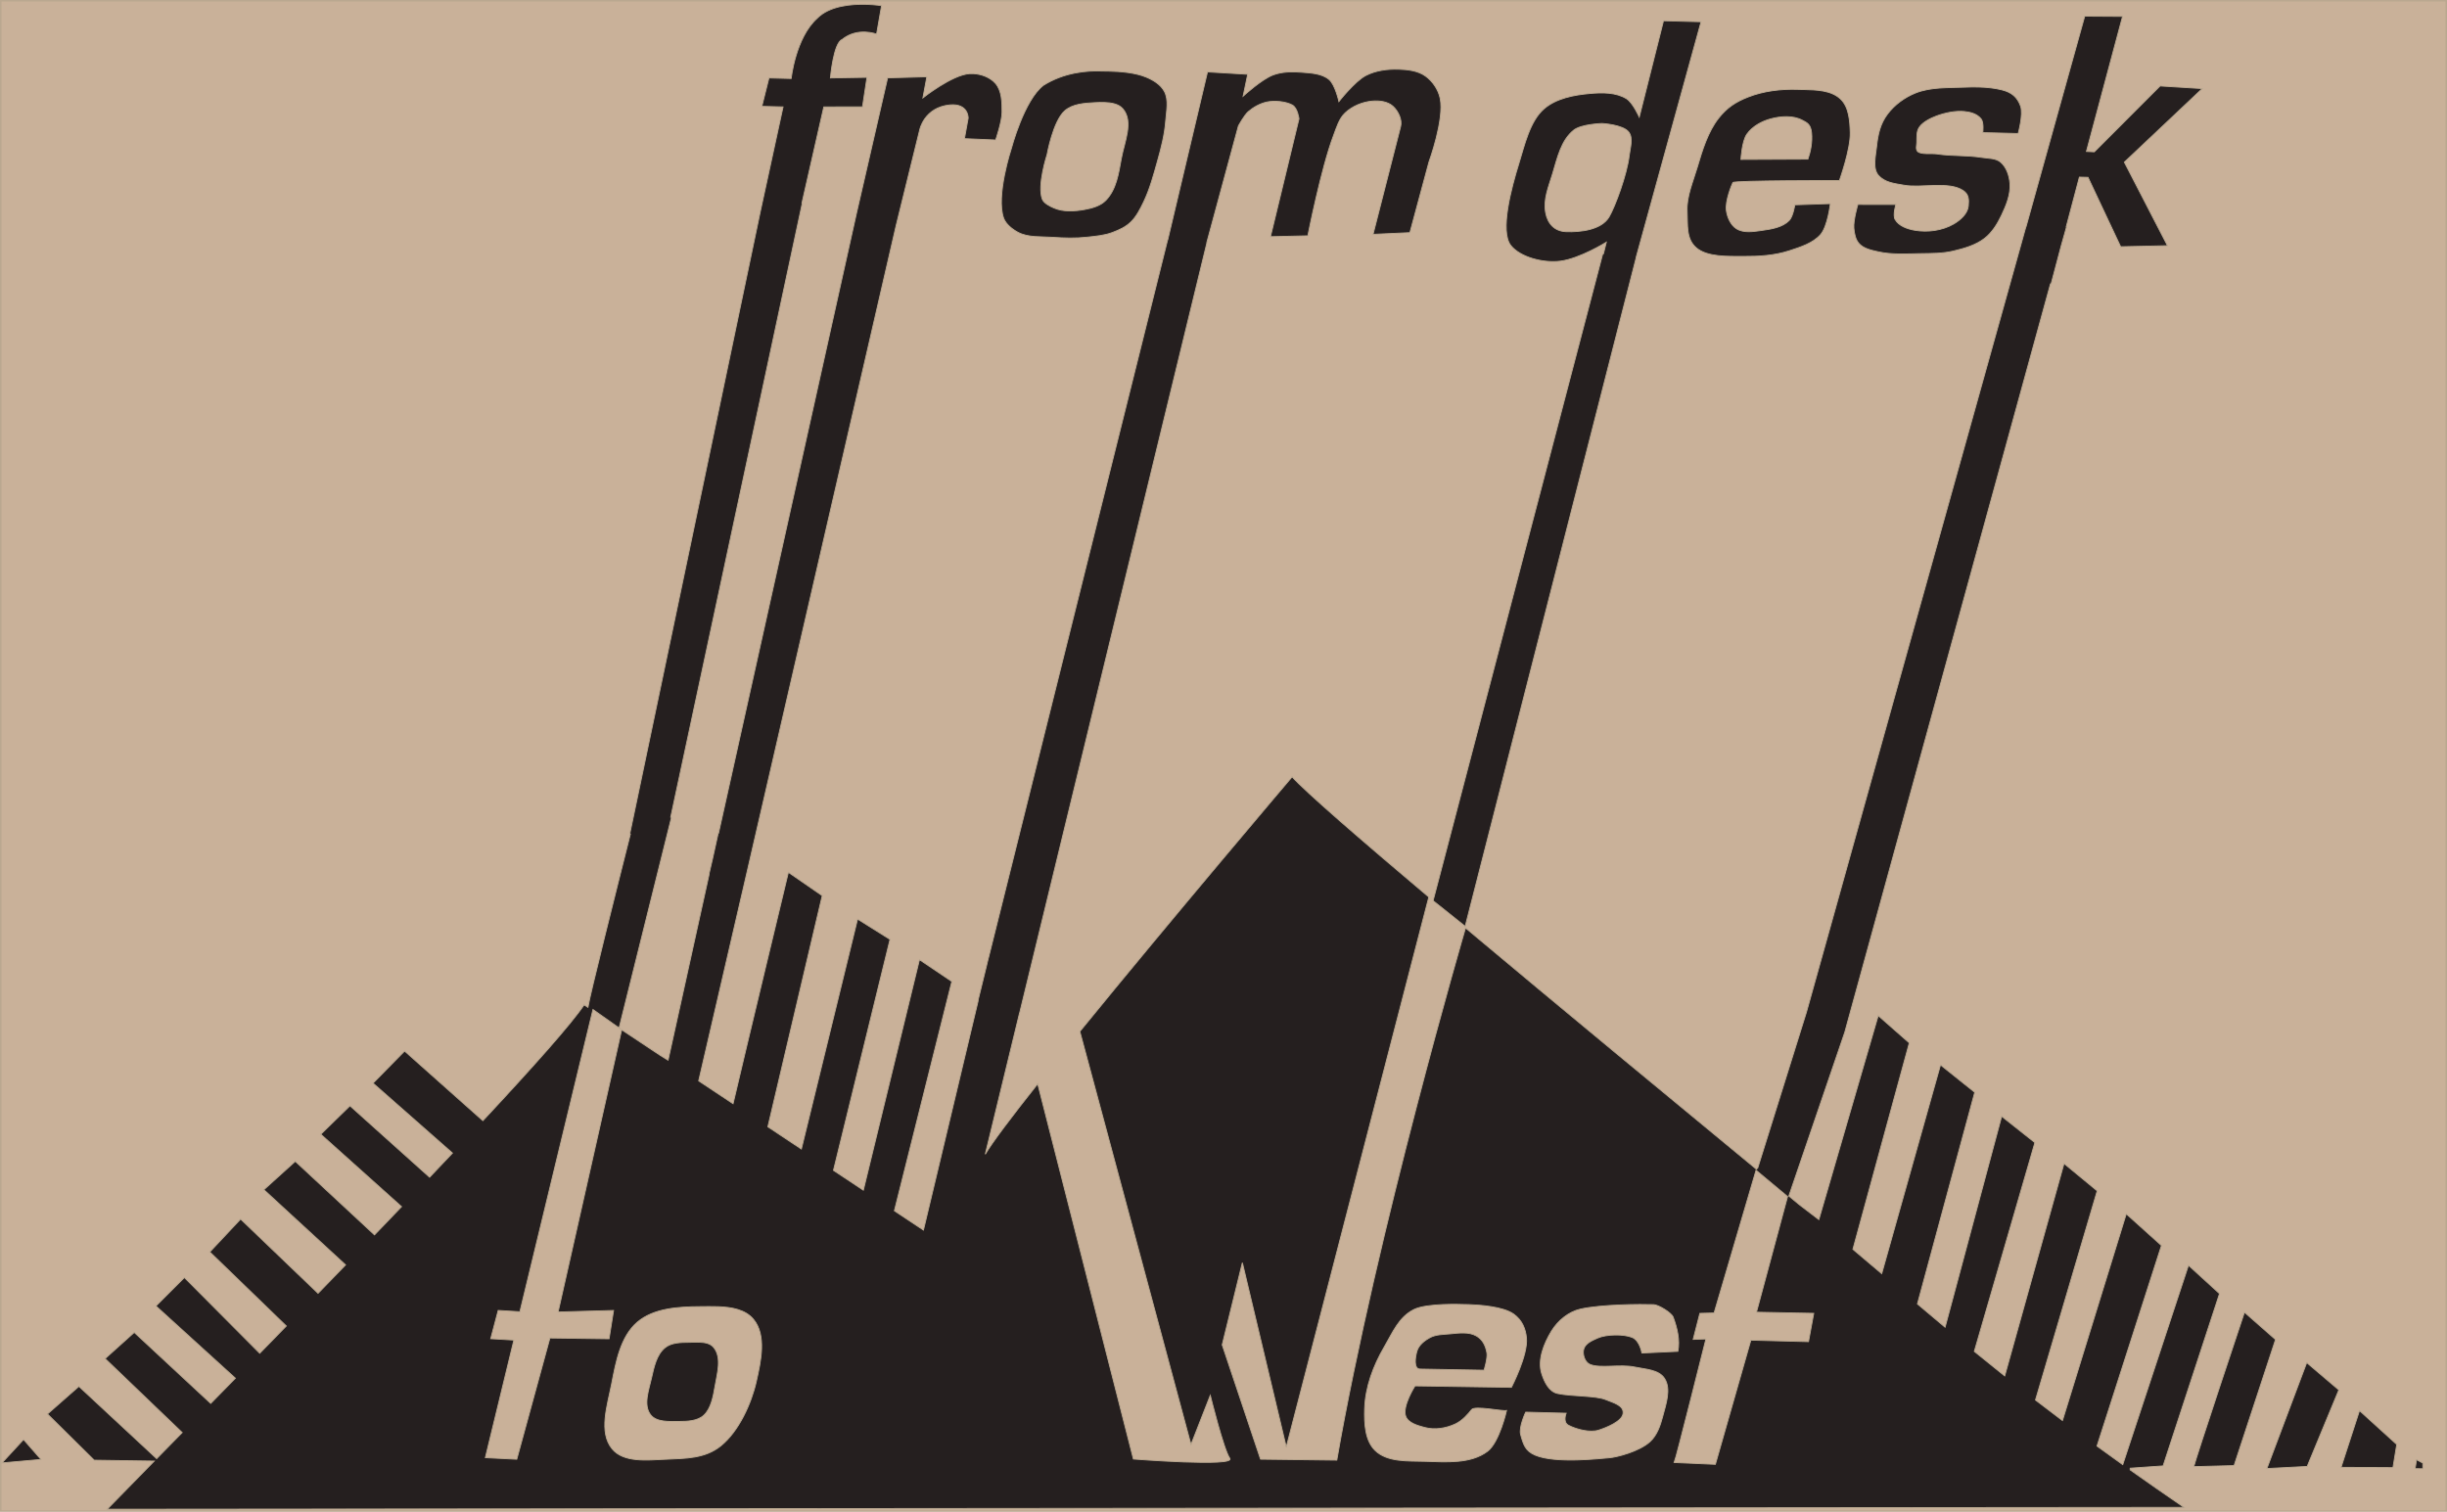 <?xml version="1.0" encoding="UTF-8" standalone="no"?>
<!-- Created with Inkscape (http://www.inkscape.org/) -->

<svg
   xmlns:dc="http://purl.org/dc/elements/1.1/"
   xmlns:cc="http://creativecommons.org/ns#"
   xmlns:rdf="http://www.w3.org/1999/02/22-rdf-syntax-ns#"
   xmlns:svg="http://www.w3.org/2000/svg"
   xmlns="http://www.w3.org/2000/svg"
   xmlns:sodipodi="http://sodipodi.sourceforge.net/DTD/sodipodi-0.dtd"
   xmlns:inkscape="http://www.inkscape.org/namespaces/inkscape"
   id="svg3390"
   version="1.1"
   inkscape:version="0.91 r13725"
   width="1556.616"
   height="961.871"
   viewBox="0 0 1556.616 961.871"
   sodipodi:docname="fdtw_lettersAndMountaintAndBarsScaledColored.svg">
  <defs
     id="defs3394" />
  <sodipodi:namedview
     pagecolor="#ffffff"
     bordercolor="#666666"
     borderopacity="1"
     objecttolerance="10"
     gridtolerance="10"
     guidetolerance="10"
     inkscape:pageopacity="0"
     inkscape:pageshadow="2"
     inkscape:window-width="1440"
     inkscape:window-height="791"
     id="namedview3392"
     showgrid="false"
     inkscape:zoom="0.22627417"
     inkscape:cx="246.39314"
     inkscape:cy="905.63253"
     inkscape:window-x="0"
     inkscape:window-y="1"
     inkscape:window-maximized="1"
     inkscape:current-layer="layer6"
     fit-margin-top="0"
     fit-margin-left="0"
     fit-margin-right="0"
     fit-margin-bottom="0" />
  <g
     inkscape:groupmode="layer"
     id="layer6"
     inkscape:label="background"
     transform="translate(-267.021,-146.775)"
     sodipodi:insensitive="true">
    <rect
       style="fill:#c9b199;fill-opacity:1;stroke:#baa890;stroke-width:0.957;stroke-opacity:1"
       id="rect4572"
       width="1555.659"
       height="960.915"
       x="267.499"
       y="147.253" />
  </g>
  <g
     inkscape:groupmode="layer"
     id="layer2"
     inkscape:label="bars"
     style="display:inline"
     transform="translate(-267.021,-146.775)"
     sodipodi:insensitive="true">
    <path
       style="fill:#251f1f;fill-opacity:1;fill-rule:evenodd;stroke:#baa890;stroke-width:0.581px;stroke-linecap:butt;stroke-linejoin:miter;stroke-opacity:1"
       d="m 1617.244,157.214 -24.063,-0.153 -37.361,134.048 -0.087,0.01 -139.581,499.625 -31.026,99.253 -0.827,0.627 c -52.615,-43.435 -124.844,-103.011 -185.017,-153.482 0,0 -56.506,193.016 -81.887,338.612 l -48.513,-0.599 -24.381,-72.758 12.826,-52.237 27.932,117.335 90.683,-349.995 c -44.127,-37.245 -78.346,-66.901 -86.973,-76.485 0,0 -77.339,91.091 -135.032,162.008 l 70.702,262.885 12.279,-31.357 c 0,0 8.53,34.599 12.43,40.093 3.9,5.495 -61.346,0.416 -61.346,0.416 L 927.15,836.322 c -16.692,21.052 -29.169,37.547 -33.355,44.816 l 21.756,-89.663 0.046,0.015 119.239,-490.483 -0.104,0.01 20.075,-74.118 c 0,0 3.69,-6.863 6.304,-9.102 3.376,-2.892 7.445,-5.138 11.787,-6.095 4.716,-1.039 12.078,-0.411 16.294,1.944 3.277,1.83 4.154,8.703 4.154,8.703 l -18.141,75.014 23.773,-0.557 c 0,0 8.532,-43.262 16.33,-63.773 1.928,-5.07 3.495,-10.759 7.457,-14.465 4.568,-4.273 10.982,-6.942 17.215,-7.468 4.466,-0.377 9.711,0.226 13.059,3.207 3.481,3.099 6.123,8.845 4.941,13.044 l -17.525,68.519 23.45,-1.071 12.132,-45.01 c 0,0 9.904,-27.026 7.124,-40.423 -1.155,-5.566 -4.765,-10.939 -9.401,-14.232 -4.787,-3.399 -11.205,-4.153 -17.074,-4.323 -7.067,-0.205 -14.558,0.742 -20.831,4.004 -7.045,3.664 -17.116,16.571 -17.116,16.571 0,0 -2.324,-10.674 -6.205,-13.98 -4.656,-3.965 -11.643,-4.182 -17.738,-4.676 -5.977,-0.485 -12.286,-0.368 -17.907,1.721 -7.295,2.711 -19.057,13.488 -19.057,13.488 l 2.892,-13.911 -25.573,-1.512 -25.299,106.846 -0.078,0.01 -113.942,456.73 -0.039,-2e-4 -1.381,5.788 -5.292,21.561 0.139,0.042 -34.805,145.897 -18.483,-12.273 36.551,-145.898 -20.608,-13.885 -35.693,146.667 -18.99,-12.608 35.957,-146.941 -20.632,-12.932 -35.762,146.302 -21.306,-14.146 34.581,-147.042 -21.535,-14.863 c 0,0 -26.616,110.574 -35.191,147.201 l -21.858,-14.513 27.89,-120.466 0.01,5e-4 97.683,-423.674 14.966,-60.789 c 0,0 2.736,-14.42 19.291,-16.009 11.823,-1.038 11.575,8.391 11.575,8.391 l -2.365,13.081 19.861,0.857 c 0,0 4.045,-11.685 4.046,-17.756 4e-4,-6.244 -0.053,-13.557 -4.155,-18.264 -3.366,-3.863 -8.949,-5.976 -14.209,-6.215 -0.751,-0.037 -1.496,-0.03 -2.227,0.018 -11.139,0.653 -29.723,15.397 -29.723,15.397 l 2.499,-13.415 -24.956,0.695 -19.826,86.19 -87.739,394.381 -0.193,-0.106 -3.675,16.649 -2.255,9.646 0.113,0.06 -26.086,118.175 -4.871,-3.009 -24.973,-16.581 0.326,0.229 -40.448,179.573 35.295,-0.982 -2.855,18.035 -37.638,-0.509 -21.085,77.133 -19.99,-0.999 18.163,-74.827 -14.752,-0.863 4.76,-17.986 13.8,0.837 46.498,-192.281 16.619,11.719 33.286,-133.851 -0.456,-0.242 83.719,-390.808 -0.219,0.013 13.894,-61.106 24.602,-0.029 2.852,-18.797 -23.264,0.4 c 0,0 1.929,-22.192 7.379,-24.408 9.987,-8.164 21.997,-3.468 21.997,-3.468 l 3.171,-18.116 c 0,0 -4.011,-0.675 -9.682,-0.841 -9.451,-0.277 -23.513,0.856 -31.306,8.866 -13.806,12.445 -16.506,38.324 -16.506,38.324 l -14.145,-0.37 -4.518,18.08 13.471,0.353 -14.584,67.163 -82.886,395.257 0.365,0.182 c -8.863,35.104 -25.655,101.994 -27.015,110.276 l -2.414,-1.603 c -7.982,11.955 -32.505,39.501 -64.403,73.719 l -49.798,-44.3 -20.076,20.445 50.527,44.471 c -4.76,5.045 -9.602,10.161 -14.554,15.372 l -50.649,-45.444 -18.585,18.102 51.398,46.058 c -5.681,5.94 -11.424,11.927 -17.209,17.944 l -50.367,-46.791 -20.014,18.064 51.976,47.829 c -5.856,6.063 -11.682,12.073 -17.505,18.08 l -49.257,-47.233 -19.612,20.934 48.672,47.097 c -5.72,5.88 -11.356,11.671 -16.896,17.352 l -47.93,-48.19 -18.109,18.113 50.547,45.951 c -5.445,5.573 -10.57,10.81 -15.686,16.036 l -48.645,-45.191 -18.547,16.672 49.035,47.057 c -5.898,6.017 -11.2,11.426 -16.253,16.579 l -49.45,-45.96 -20,17.587 29.732,29.375 38.186,0.56 c -13.693,13.962 -25.031,25.532 -29.947,30.633 l 1321.166,-1.185 c -12.201,-8.334 -23.556,-16.245 -34.273,-23.842 l 0.029,-1.061 20.934,-1.474 35.897,-109.598 -19.749,-18.041 -41.829,126.827 c -5.647,-4.026 -11.086,-7.95 -16.372,-11.798 l 41.007,-127.612 -22.389,-20.133 -40.586,131.498 c -5.918,-4.446 -11.628,-8.794 -17.151,-13.054 l 39.248,-133.083 -21.113,-17.403 -37.729,135.139 c -6.643,-5.283 -13.066,-10.468 -19.33,-15.59 l 38.534,-132.839 -21.13,-16.73 -35.995,134.182 c -5.902,-4.932 -11.759,-9.857 -17.591,-14.793 l 36.462,-134.666 -21.785,-17.422 -37.402,132.8 c -5.971,-5.07 -12.085,-10.242 -18.316,-15.494 l 35.863,-131.306 -19.766,-17.367 -37.772,129.77 -12.471,-9.538 c -2.088,-1.727 -4.395,-3.634 -6.599,-5.455 l 35.572,-104.179 130.852,-476.159 0.412,0.011 6.404,-24.188 3.42,-12.133 -0.208,-0.011 8.366,-31.601 5.477,0.143 20.768,44.152 29.805,-0.649 -27.442,-53.145 49.601,-46.837 -26.884,-1.658 -41.847,41.917 -4.998,-0.25 22.981,-85.9 z m -956.387,643.527 -0.012,0.047 1.318,0.875 -1.306,-0.922 z m 664.37,-640.769 -15.422,61.268 c 0,0 -4.085,-9.184 -8.12,-11.671 -6.641,-4.093 -15.398,-3.996 -23.167,-3.302 -10.225,0.914 -21.456,2.983 -29.235,9.681 -9.136,7.865 -12.511,23.45 -16.081,34.965 -4.715,15.209 -12.298,43.08 -5.072,52.103 5.929,7.403 20.397,11.283 31.418,9.922 12.412,-1.532 29.299,-12.04 29.299,-12.04 l -1.83,7.358 -0.436,-0.045 -107.932,411.634 20.432,16.307 108.895,-425.952 -0.069,0.01 41.229,-149.601 -23.91,-0.626 z m 200.479,42.168 c -3.021,-0.079 -6.022,-0.022 -8.893,0.103 -10.501,0.454 -21.56,-0.206 -31.315,3.708 -6.871,2.757 -13.286,7.448 -17.744,13.358 -4.72,6.255 -6.144,12.996 -6.978,20.787 -0.615,5.738 -2.664,13.965 1.19,18.261 4.199,4.681 10.092,5.138 16.278,6.265 10.809,1.97 28.415,-2.719 37.563,3.367 3.584,2.384 3.726,5.572 3.317,9.857 -0.469,4.901 -5.089,8.973 -9.355,11.432 -7.212,4.157 -16.445,5.409 -24.649,4 -4.708,-0.808 -10.239,-2.712 -12.569,-6.882 -1.549,-2.774 0.486,-9.518 0.486,-9.518 l -24.186,-0.037 c 0,0 -2.957,9.99 -2.539,15.066 0.288,3.506 1.031,7.408 3.432,9.979 2.968,3.18 7.776,4.124 12.02,5.081 8.754,1.975 17.925,1.328 26.898,1.18 6.944,-0.115 14.014,-0.01 20.774,-1.6 7.043,-1.66 14.405,-3.723 20.112,-8.171 4.726,-3.683 8.044,-9.091 10.626,-14.497 3.043,-6.37 5.975,-13.434 5.421,-20.471 -0.386,-4.904 -2.202,-10.329 -5.961,-13.502 -3.047,-2.572 -7.659,-2.317 -11.601,-2.924 -10.836,-1.67 -18.404,-0.714 -29.25,-2.316 -2.85,-0.421 -10.116,0.562 -11.992,-1.624 -1.196,-1.394 -0.53,-3.657 -0.451,-5.492 0.145,-3.366 -0.382,-7.042 1.69,-9.965 2.274,-3.208 7.104,-5.607 10.787,-6.985 5.307,-1.984 12.192,-3.447 17.829,-2.87 4.059,0.415 8.032,1.515 10.601,4.686 1.845,2.278 1.082,8.726 1.082,8.726 l 22.505,0.59 c 0,0 3.409,-12.252 1.529,-17.475 -2.038,-5.665 -5.578,-8.732 -11.883,-10.32 -4.644,-1.169 -9.738,-1.667 -14.774,-1.796 z m -111.463,1.614 c -1.204,-0.027 -2.392,-0.052 -3.55,-0.094 -10.721,-0.367 -21.827,0.96 -31.806,4.896 -7.857,3.099 -13.316,6.701 -18.548,13.332 -6.929,8.783 -10.453,20.593 -13.627,31.321 -2.593,8.765 -6.915,18.674 -6.457,27.803 0.441,8.796 -0.859,17.628 5.791,23.405 7.026,6.104 20.544,5.427 29.85,5.5 9.933,0.079 19.975,-0.516 29.414,-3.611 7.069,-2.318 14.88,-4.701 19.815,-10.266 4.572,-5.155 6.245,-19.719 6.245,-19.719 l -22.6,0.756 c 0,0 -1.12,7.505 -3.632,10.015 -4.351,4.349 -11.26,5.428 -17.352,6.285 -5.342,0.752 -11.596,1.8 -16.148,-1.096 -3.738,-2.377 -5.828,-7.239 -6.435,-11.627 -0.832,-6.021 3.463,-16.423 4.172,-17.752 0.709,-1.33 67.771,-1.259 67.771,-1.259 0,0 7.176,-20.075 6.865,-30.487 -0.222,-7.419 -0.777,-16.304 -6.181,-21.393 -5.906,-5.562 -15.159,-5.82 -23.588,-6.01 z m -10.586,17.25 c 3.492,0.043 6.916,0.7 9.893,2.279 2.897,1.537 5.292,2.487 5.858,7.904 0.64,6.114 -0.752,12.428 -2.323,16.83 l -42.607,0.191 c 0,0 0.615,-11.579 3.792,-16.076 3.451,-4.884 9.31,-8.151 15.082,-9.715 3.252,-0.882 6.813,-1.455 10.306,-1.413 z M 971.835,192.023 c -1.207,-0.027 -2.401,-0.038 -3.573,-0.038 -9.76,-0.5 -24.59,0.917 -37.47,9.061 -12.351,9.478 -20.432,40.243 -20.432,40.243 0,0 -9.989,30.231 -4.868,44.357 1.367,3.772 5.644,7.146 9.2,9.004 6.447,3.369 14.568,2.588 21.825,3.099 7.522,0.529 14.751,0.752 22.244,-0.092 5.362,-0.604 10.869,-1.046 15.917,-2.953 4.416,-1.667 8.427,-3.47 11.804,-6.768 3.459,-3.377 5.915,-8.219 8.085,-12.763 3.927,-8.221 6.309,-17.115 8.766,-25.888 2.362,-8.43 4.577,-16.914 5.221,-25.645 0.461,-6.246 2.086,-13.198 -0.857,-18.727 -2.301,-4.322 -7.035,-7.19 -11.558,-9.064 -6.747,-2.796 -15.852,-3.652 -24.303,-3.827 z m 314.272,33.315 c 0,0 13.484,0.709 17.043,5.501 2.95,3.971 0.864,9.924 0.285,14.836 -1.456,12.363 -9.067,32.719 -12.819,39.093 -4.815,8.181 -18.059,9.798 -27.544,9.389 -7.083,-0.305 -11.56,-5.062 -12.825,-12.131 -1.538,-8.598 1.83,-16.123 4.348,-24.487 3.171,-10.535 5.461,-21.477 13.538,-27.954 4.802,-3.851 17.972,-4.247 17.972,-4.247 z M 969.426,211.969 c 4.547,0.134 9.231,0.969 11.824,3.972 7.064,8.182 1.024,21.077 -0.918,31.711 -1.733,9.49 -3.141,19.651 -9.862,26.572 -3.415,3.518 -8.674,4.969 -13.498,5.842 -6.409,1.159 -13.543,1.615 -19.514,-0.988 -2.576,-1.123 -6.383,-2.956 -7.398,-5.577 -3.387,-8.742 3.044,-28.376 3.044,-28.376 0,0 3.738,-21.183 11.214,-27.826 4.958,-4.405 12.577,-4.881 19.201,-5.216 1.801,-0.091 3.84,-0.175 5.907,-0.114 z m 414.676,679.356 20.055,16.73 -19.8,73.592 36.441,0.716 -3.331,18.024 -36.673,-0.96 -22.563,79 -26.182,-1.161 c 1.002,-1.88 20.168,-78.587 20.168,-78.587 l -8.109,0.263 4.247,-16.57 9.062,-0.24 z m 310.69,90.348 c 0,0 -31.449,94.212 -32.228,98.236 l 25.629,-0.676 26.365,-80.192 z m -375.841,-4.837 c 3.024,0.107 11.362,5.112 12.422,7.952 2.631,7.05 4.383,14.651 3.005,21.764 l -22.905,1.068 c 0,0 -1.289,-7.93 -6.174,-9.933 -5.455,-2.236 -16.552,-2.027 -21.934,0.377 -3.795,1.697 -8.255,3.541 -9.016,7.627 -0.611,3.282 0.982,7.843 4.05,9.162 6.47,2.782 19.228,-0.296 28.55,1.702 6.581,1.411 15.182,1.541 18.876,7.167 4.447,6.771 0.938,16.439 -1.113,24.277 -1.51,5.773 -3.639,11.968 -8.044,15.994 -6.88,6.29 -21.231,9.929 -26.006,10.28 -4.775,0.352 -34.159,3.895 -47.139,-1.71 -6.186,-2.671 -7.405,-6.611 -9.188,-13.109 -1.286,-4.686 3.231,-14.214 3.231,-14.214 l 25.719,0.674 c 0,0 -2.32,5.679 1.467,7.665 5.095,2.671 13.742,4.88 19.221,3.125 4.825,-1.546 14.885,-5.529 15.528,-10.555 0.67,-5.236 -6.091,-6.842 -10.967,-8.866 -6.377,-2.647 -21.584,-1.982 -30.639,-3.901 -5.497,-1.165 -8.449,-7.303 -10.154,-12.657 -2.78,-8.733 1.415,-19.18 6.187,-27.004 4.056,-6.649 10.882,-12.341 18.479,-14.053 13.198,-2.975 38.474,-3.116 46.542,-2.832 z m -117.632,-0.028 c 7.039,0.239 21.943,1.307 28.544,6.003 5.484,3.902 7.626,9.479 8.195,15.21 1.083,10.899 -9.586,31.428 -9.586,31.428 l -61.31,-0.931 c 0,0 -8.351,13.095 -5.901,19.392 1.677,4.31 7.482,5.85 11.948,7.052 6.51,1.753 13.48,0.637 19.603,-2.182 4.493,-2.068 8.259,-6.524 10.35,-9.165 2.091,-2.641 19.515,1.185 22.227,0.582 0,0 -4.507,20.217 -12.138,25.968 -10.764,8.113 -26.459,6.754 -39.933,6.368 -10.743,-0.307 -23.773,0.581 -31.498,-6.891 -6.542,-6.327 -6.985,-17.365 -6.721,-26.462 0.4,-13.784 5.522,-27.54 12.491,-39.44 5.467,-9.335 9.169,-18.885 18.821,-23.771 8.303,-4.203 31.089,-3.23 31.089,-3.23 0,0 1.472,0.027 3.819,0.067 z M 723.79,978.129 c 8.717,0.322 17.394,1.84 22.521,8.02 8.439,10.171 4.732,26.713 1.823,39.605 -3.205,14.202 -11.219,31.692 -22.517,40.875 -10.094,8.204 -22.499,8.016 -35.494,8.603 -11.424,0.517 -26.362,2.198 -33.666,-6.601 -8.829,-10.638 -2.994,-27.904 -0.343,-41.472 2.709,-13.865 5.566,-29.919 16.276,-39.132 10.37,-8.92 26.139,-9.833 39.817,-9.919 3.65,-0.026 7.621,-0.126 11.584,0.02 z m 474.301,16.715 c -2.862,-0.053 -5.81,0.296 -8.495,0.561 -4.34,0.428 -9.02,0.306 -12.867,2.36 -3.505,1.871 -7.178,4.736 -8.312,8.544 -1.183,3.969 -2.251,11.434 1.89,11.508 l 40.759,0.731 c 0,0 2.42,-7.732 1.806,-11.075 -0.857,-4.66 -2.674,-8.454 -6.794,-10.794 -2.345,-1.332 -5.123,-1.783 -7.986,-1.835 z m 536.303,18.871 -25.356,67.411 25.648,-1.35 20.146,-48.676 z M 711.825,1000.732 c -2.182,-0.064 -4.411,0.06 -6.409,0.072 -5.238,0.037 -11.284,0.099 -15.341,3.411 -5.458,4.46 -7.051,12.441 -8.608,19.315 -1.719,7.59 -5.354,17.168 -0.611,23.337 3.759,4.889 11.831,4.303 17.998,4.284 5.432,-0.019 11.816,-0.214 15.83,-3.875 4.676,-4.265 6.086,-12.162 7.154,-18.4 1.422,-8.297 4.505,-18.252 -0.78,-24.804 -2.09,-2.591 -5.597,-3.233 -9.234,-3.342 z m 1056.144,43.519 -11.729,36.089 33.021,0.191 2.409,-14.766 z m 36.291,31.202 -0.899,5.723 4.91,0.084 -0.025,-3.643 -3.987,-2.164 z m -1522.253,-12.816 -13.735,14.892 24.841,-2.208 z"
       id="path4501"
       inkscape:connector-curvature="0"
       sodipodi:nodetypes="ccccccccccccccccccscccccccccsscccssssccccsssscsssccccccccccccccccccccccccccccccccssccccccccccccccccccccccccccccccccccccccscccccccccccccccccccccccccccccccccccccccccccccccccccccccccccccccccccccccccccccccccccccccccccccsssssscccccccccccsssssssssssccsssssssssssscssssccsscccssssssssccssssccssccscsccsssccccsssscsscssscccssssssscssssssscsssccccccccccccccccccccccssssssssccsccccssssssccssccsssccscscsscccsssssssssscccsccsscccccccsssssssscccccccccccccccc" />
  </g>
</svg>
